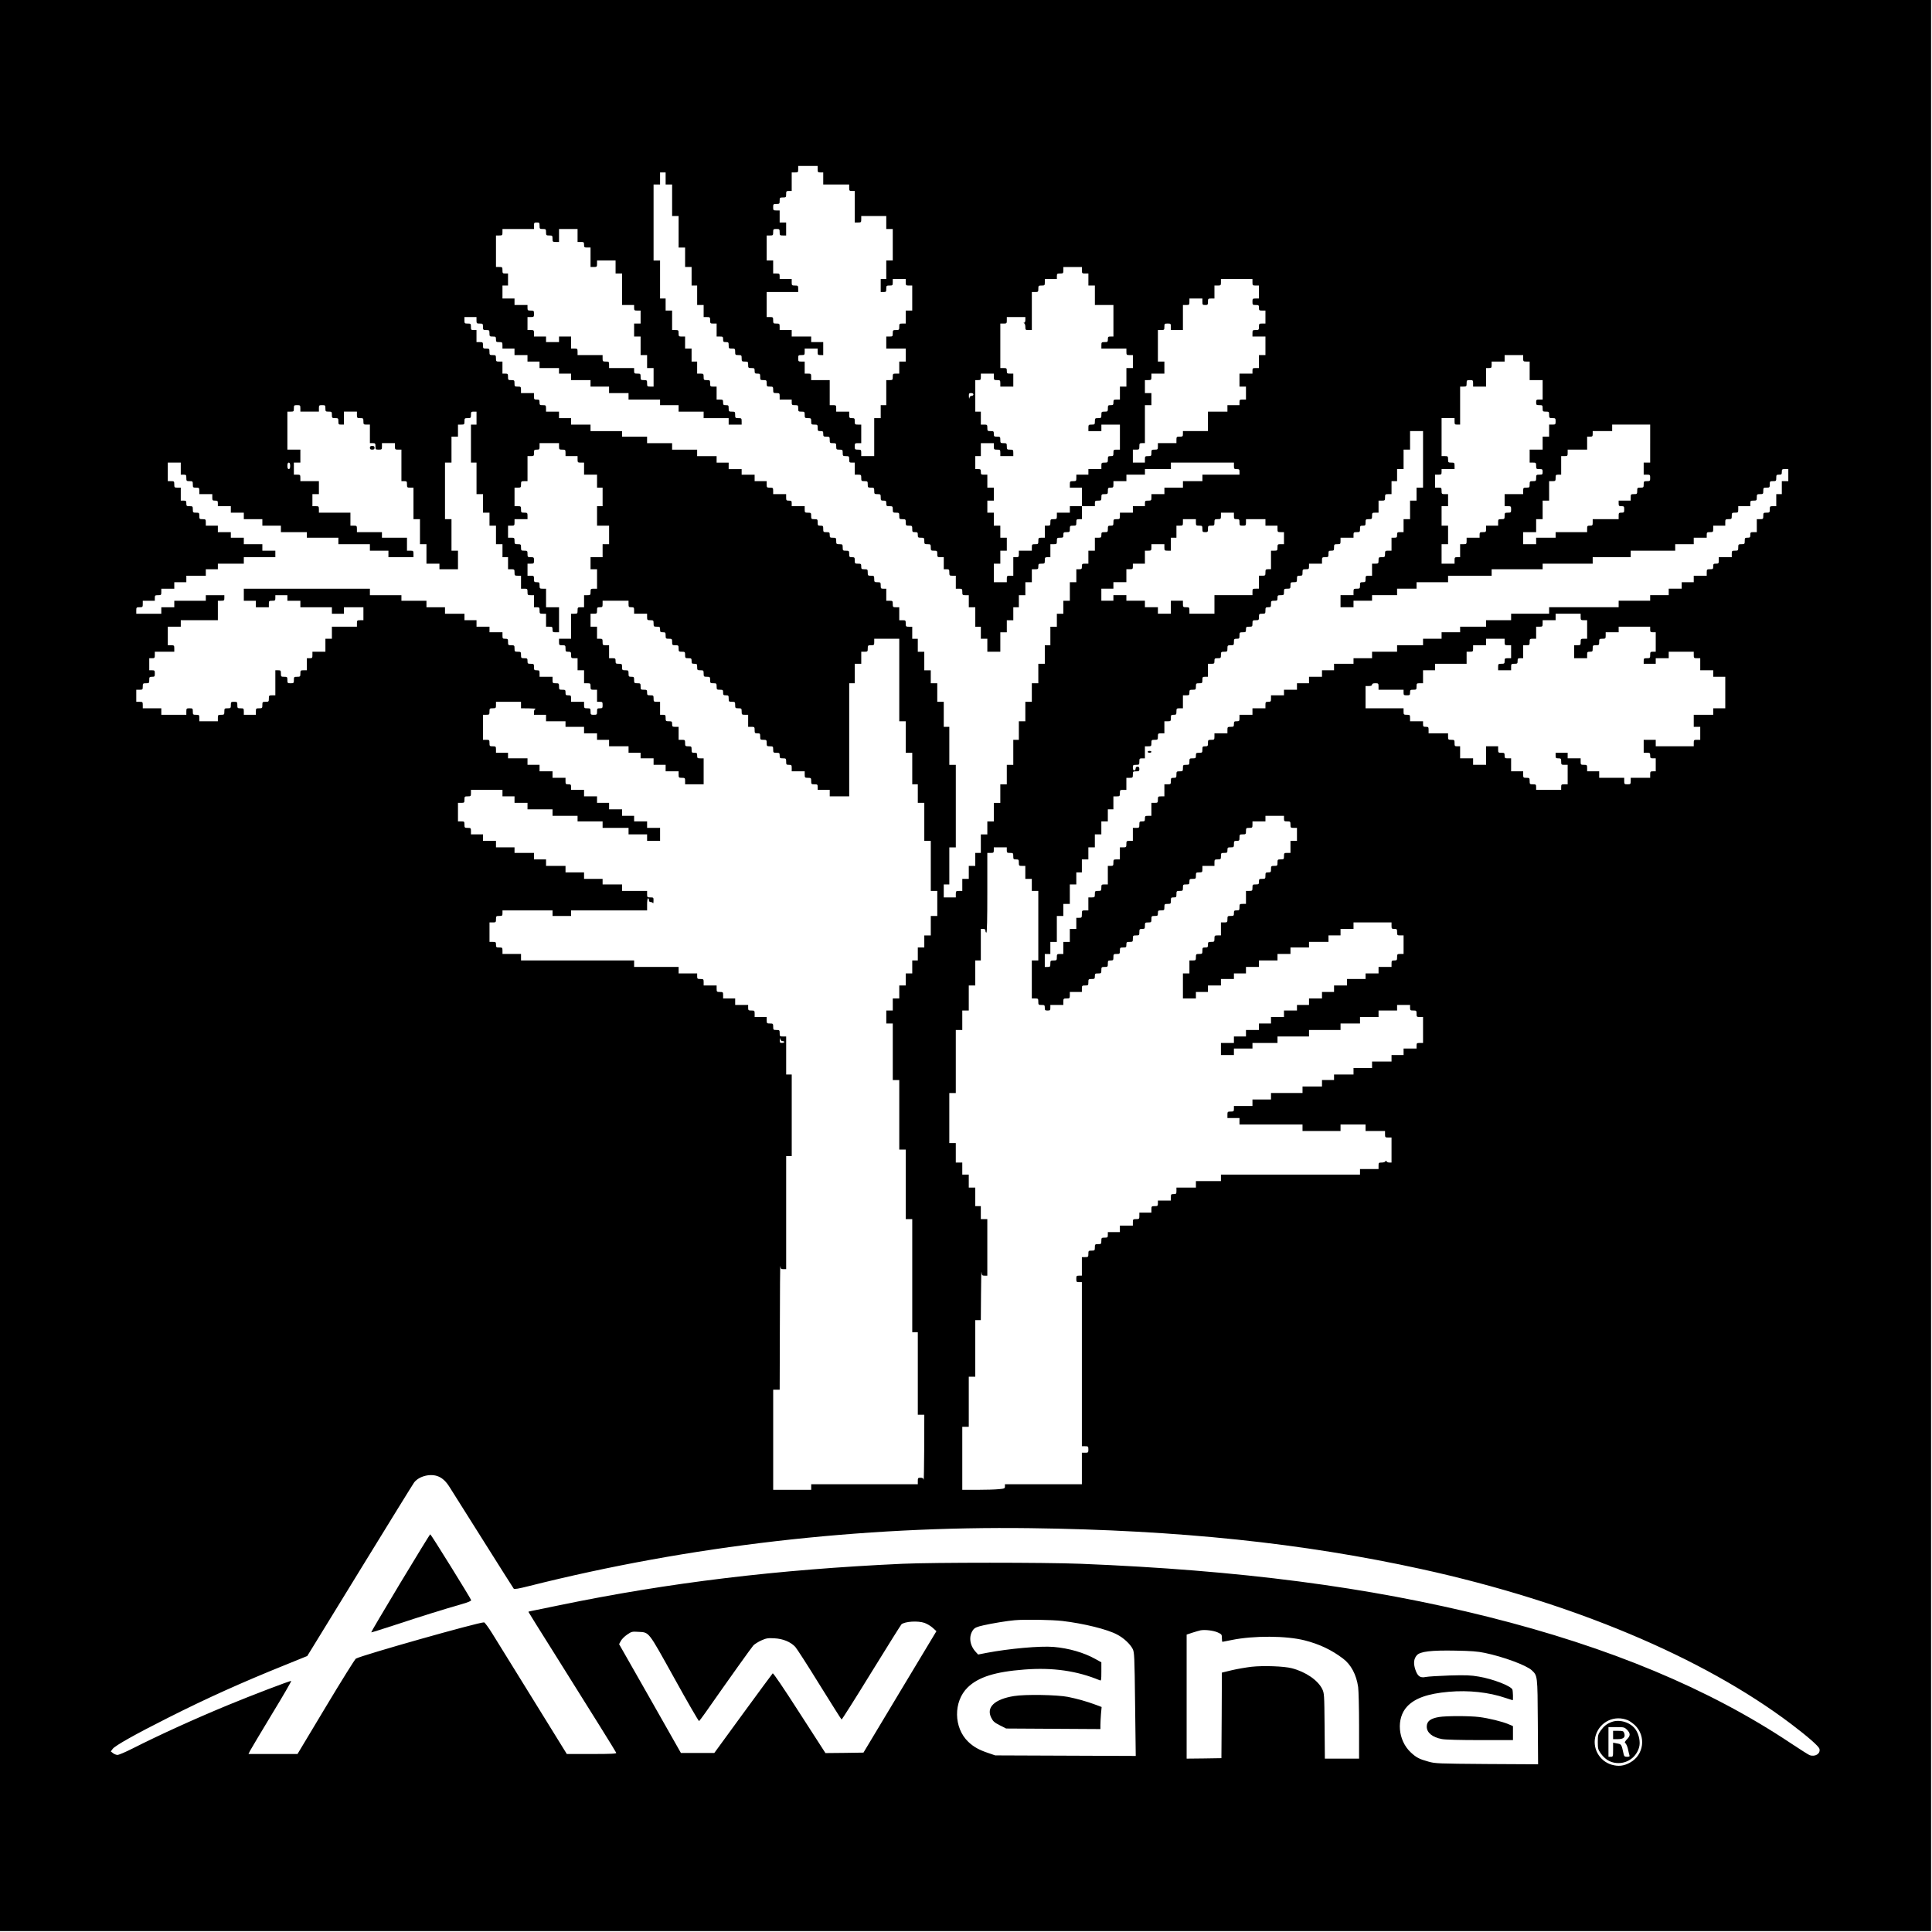 <?xml version="1.0" standalone="no"?>
<!DOCTYPE svg PUBLIC "-//W3C//DTD SVG 20010904//EN"
 "http://www.w3.org/TR/2001/REC-SVG-20010904/DTD/svg10.dtd">
<svg version="1.0" xmlns="http://www.w3.org/2000/svg"
 width="2084pt" height="2084pt" viewBox="0 0 2084 2084"
 preserveAspectRatio="xMidYMid meet">
<g transform="translate(0,2084) scale(0.1,-0.1)"
fill="#000000" stroke="none">
<path d="M0 10425 l0 -10415 10415 0 10415 0 0 10415 0 10415 -10415 0 -10415
0 0 -10415z m8820 8590 c0 -32 2 -35 30 -35 l30 0 0 -65 0 -65 140 0 140 0 0
-35 c0 -32 2 -35 30 -35 l30 0 0 -170 0 -170 35 0 c33 0 35 2 35 35 l0 35 135
0 135 0 0 -70 0 -70 35 0 35 0 0 -170 0 -170 -35 0 -35 0 0 -100 0 -100 -30 0
-30 0 0 -70 0 -70 30 0 c28 0 30 3 30 35 0 33 2 35 35 35 33 0 35 2 35 35 l0
35 70 0 70 0 0 -35 c0 -33 2 -35 35 -35 l35 0 0 -135 0 -135 -35 0 -35 0 0
-70 0 -70 -35 0 c-33 0 -35 -2 -35 -35 0 -33 -2 -35 -35 -35 -33 0 -35 -2 -35
-35 0 -33 -2 -35 -35 -35 l-35 0 0 -65 0 -65 105 0 105 0 0 -70 0 -70 -35 0
-35 0 0 -65 0 -65 -35 0 c-33 0 -35 -2 -35 -35 0 -33 -2 -35 -35 -35 l-35 0 0
-135 0 -135 -30 0 -30 0 0 -70 0 -70 -35 0 -35 0 0 -205 0 -205 -70 0 -70 0 0
35 c0 33 -2 35 -35 35 -33 0 -35 2 -35 35 0 33 2 35 35 35 l35 0 0 100 0 100
-35 0 c-33 0 -35 2 -35 35 0 32 -2 35 -30 35 -28 0 -30 3 -30 35 l0 35 -70 0
-70 0 0 35 c0 33 -2 35 -35 35 l-35 0 0 135 0 135 -100 0 -100 0 0 35 c0 33
-2 35 -35 35 l-35 0 0 65 0 65 -35 0 c-33 0 -35 2 -35 35 0 33 2 35 35 35 33
0 35 2 35 35 l0 35 70 0 70 0 0 -35 c0 -32 2 -35 30 -35 l30 0 0 70 0 70 -65
0 -65 0 0 30 0 30 -105 0 -105 0 0 35 0 35 -65 0 -65 0 0 35 c0 33 -2 35 -35
35 -33 0 -35 2 -35 35 0 33 -2 35 -35 35 l-35 0 0 135 0 135 170 0 170 0 0 35
c0 33 -2 35 -35 35 -33 0 -35 2 -35 35 l0 35 -65 0 -65 0 0 30 c0 28 -3 30
-35 30 l-35 0 0 70 0 70 -35 0 -35 0 0 135 0 135 35 0 c33 0 35 2 35 35 0 33
2 35 35 35 33 0 35 -2 35 -35 0 -33 2 -35 35 -35 l35 0 0 70 0 70 -35 0 -35 0
0 65 0 65 -35 0 c-33 0 -35 2 -35 35 0 33 2 35 35 35 33 0 35 2 35 35 0 33 2
35 35 35 33 0 35 2 35 35 0 32 2 35 30 35 l30 0 0 100 0 100 35 0 c33 0 35 2
35 35 l0 35 105 0 105 0 0 -35z m-1640 -100 l0 -65 35 0 35 0 0 -170 0 -170
35 0 35 0 0 -170 0 -170 35 0 35 0 0 -105 0 -105 35 0 35 0 0 -100 0 -100 30
0 30 0 0 -105 0 -105 35 0 35 0 0 -65 0 -65 35 0 c33 0 35 -2 35 -35 0 -33 2
-35 35 -35 l35 0 0 -70 0 -70 35 0 c32 0 35 -2 35 -30 0 -27 3 -30 30 -30 28
0 30 -3 30 -35 0 -33 2 -35 35 -35 33 0 35 -2 35 -35 0 -33 2 -35 35 -35 33 0
35 -2 35 -35 0 -33 2 -35 35 -35 33 0 35 -2 35 -35 0 -33 2 -35 35 -35 32 0
35 -2 35 -30 0 -27 3 -30 30 -30 28 0 30 -3 30 -35 0 -33 2 -35 35 -35 33 0
35 -2 35 -35 0 -33 2 -35 35 -35 33 0 35 -2 35 -35 0 -33 2 -35 35 -35 33 0
35 -2 35 -35 l0 -35 65 0 65 0 0 -30 c0 -28 3 -30 35 -30 33 0 35 -2 35 -35 0
-33 2 -35 35 -35 33 0 35 -2 35 -35 0 -33 2 -35 35 -35 33 0 35 -2 35 -35 0
-33 2 -35 35 -35 33 0 35 -2 35 -35 0 -32 2 -35 30 -35 27 0 30 -3 30 -30 0
-28 3 -30 35 -30 33 0 35 -2 35 -35 0 -33 2 -35 35 -35 33 0 35 -2 35 -35 0
-33 2 -35 35 -35 33 0 35 -2 35 -35 0 -33 2 -35 35 -35 33 0 35 -2 35 -35 0
-32 2 -35 30 -35 l30 0 0 -65 0 -65 35 0 c33 0 35 -2 35 -35 0 -33 2 -35 35
-35 33 0 35 -2 35 -35 0 -33 2 -35 35 -35 33 0 35 -2 35 -35 0 -33 2 -35 35
-35 33 0 35 -2 35 -35 0 -32 2 -35 30 -35 27 0 30 -3 30 -30 0 -28 3 -30 35
-30 33 0 35 -2 35 -35 0 -33 2 -35 35 -35 33 0 35 -2 35 -35 0 -33 2 -35 35
-35 33 0 35 -2 35 -35 0 -33 2 -35 35 -35 33 0 35 -2 35 -35 0 -32 2 -35 30
-35 27 0 30 -3 30 -30 0 -28 3 -30 35 -30 33 0 35 -2 35 -35 0 -33 2 -35 35
-35 33 0 35 -2 35 -35 0 -33 2 -35 35 -35 33 0 35 -2 35 -35 0 -33 2 -35 35
-35 l35 0 0 -65 0 -65 30 0 c28 0 30 -3 30 -35 0 -33 2 -35 35 -35 l35 0 0
-70 0 -70 35 0 c33 0 35 -2 35 -35 0 -33 2 -35 35 -35 l35 0 0 -65 0 -65 35 0
35 0 0 -105 0 -105 30 0 30 0 0 -65 0 -65 35 0 35 0 0 -70 0 -70 70 0 70 0 0
105 0 105 35 0 35 0 0 65 0 65 35 0 35 0 0 70 0 70 30 0 30 0 0 65 0 65 35 0
35 0 0 70 0 70 35 0 35 0 0 70 0 70 35 0 c32 0 35 2 35 30 0 28 3 30 35 30 33
0 35 2 35 35 0 32 2 35 30 35 l30 0 0 70 0 70 35 0 c33 0 35 2 35 35 0 33 2
35 35 35 32 0 35 2 35 30 0 28 3 30 35 30 33 0 35 2 35 35 0 33 2 35 35 35 33
0 35 2 35 35 0 32 2 35 30 35 l30 0 0 70 0 70 -65 0 -65 0 0 -35 0 -35 -70 0
-70 0 0 -35 c0 -33 -2 -35 -35 -35 -33 0 -35 -2 -35 -35 0 -32 -2 -35 -30 -35
l-30 0 0 -65 0 -65 -35 0 c-33 0 -35 -2 -35 -35 0 -33 -2 -35 -35 -35 -33 0
-35 -2 -35 -35 l0 -35 -70 0 -70 0 0 -35 c0 -32 -2 -35 -30 -35 l-30 0 0 -100
0 -100 -35 0 c-33 0 -35 -2 -35 -35 l0 -35 -70 0 -70 0 0 100 0 100 35 0 35 0
0 70 0 70 35 0 35 0 0 70 0 70 -35 0 -35 0 0 65 0 65 -35 0 -35 0 0 70 0 70
-35 0 -35 0 0 65 0 65 35 0 35 0 0 70 0 70 -35 0 -35 0 0 70 0 70 -35 0 c-32
0 -35 2 -35 30 0 27 -3 30 -30 30 l-30 0 0 70 0 70 30 0 30 0 0 70 0 70 70 0
70 0 0 -35 c0 -33 2 -35 35 -35 33 0 35 -2 35 -35 l0 -35 70 0 70 0 0 35 c0
33 -2 35 -35 35 -33 0 -35 2 -35 35 0 33 -2 35 -35 35 -33 0 -35 2 -35 35 0
33 -2 35 -35 35 -32 0 -35 2 -35 30 0 28 -3 30 -35 30 -33 0 -35 2 -35 35 0
33 -2 35 -35 35 l-35 0 0 70 0 70 -30 0 -30 0 0 170 0 170 30 0 c28 0 30 3 30
35 l0 35 70 0 70 0 0 -35 c0 -33 2 -35 35 -35 33 0 35 -2 35 -35 l0 -35 70 0
70 0 0 70 0 70 -35 0 c-32 0 -35 2 -35 30 0 28 -3 30 -35 30 l-35 0 0 240 0
240 35 0 c33 0 35 2 35 35 l0 35 100 0 100 0 0 -30 c0 -17 -5 -30 -12 -31 -10
0 -10 -2 0 -6 6 -2 12 -20 12 -39 0 -32 2 -34 35 -34 l35 0 0 205 0 205 35 0
c33 0 35 2 35 35 0 33 2 35 35 35 33 0 35 2 35 35 l0 35 65 0 65 0 0 30 c0 28
3 30 35 30 33 0 35 2 35 35 l0 35 100 0 100 0 0 -35 c0 -33 2 -35 35 -35 l35
0 0 -65 0 -65 35 0 35 0 0 -105 0 -105 100 0 100 0 0 -170 0 -170 -30 0 c-27
0 -30 -3 -30 -30 0 -28 -3 -30 -35 -30 -33 0 -35 -2 -35 -35 l0 -35 135 0 135
0 0 -35 c0 -33 2 -35 35 -35 l35 0 0 -70 0 -70 -35 0 -35 0 0 -100 0 -100 -35
0 -35 0 0 -70 0 -70 -35 0 c-32 0 -35 -2 -35 -30 0 -27 -3 -30 -30 -30 -28 0
-30 -3 -30 -35 0 -33 -2 -35 -35 -35 -33 0 -35 -2 -35 -35 0 -33 -2 -35 -35
-35 -33 0 -35 -2 -35 -35 0 -33 -2 -35 -35 -35 -33 0 -35 -2 -35 -35 l0 -35
70 0 70 0 0 35 0 35 100 0 100 0 0 -135 0 -135 -35 0 c-33 0 -35 -2 -35 -35 0
-32 -2 -35 -30 -35 -28 0 -30 -3 -30 -35 0 -33 -2 -35 -35 -35 -33 0 -35 -2
-35 -35 l0 -35 -70 0 -70 0 0 -30 0 -30 -65 0 -65 0 0 -35 c0 -33 -2 -35 -35
-35 -33 0 -35 -2 -35 -35 l0 -35 65 0 65 0 0 -100 0 -100 70 0 70 0 0 30 c0
28 3 30 35 30 33 0 35 2 35 35 0 33 2 35 35 35 33 0 35 2 35 35 0 32 2 35 30
35 28 0 30 3 30 35 l0 35 70 0 70 0 0 35 0 35 100 0 100 0 0 30 0 30 140 0
140 0 0 35 0 35 340 0 340 0 0 -35 c0 -32 2 -35 30 -35 27 0 30 -3 30 -30 l0
-30 -200 0 -200 0 0 -35 0 -35 -105 0 -105 0 0 -35 0 -35 -100 0 -100 0 0 -35
0 -35 -70 0 -70 0 0 -35 c0 -33 -2 -35 -35 -35 -32 0 -35 -2 -35 -30 l0 -30
-65 0 -65 0 0 -35 0 -35 -70 0 -70 0 0 -35 c0 -33 -2 -35 -35 -35 -33 0 -35
-2 -35 -35 0 -32 -2 -35 -30 -35 -28 0 -30 -3 -30 -35 0 -33 -2 -35 -35 -35
-32 0 -35 -2 -35 -30 0 -28 -3 -30 -35 -30 l-35 0 0 -70 0 -70 -35 0 -35 0 0
-70 0 -70 -35 0 c-32 0 -35 -2 -35 -30 0 -27 -3 -30 -30 -30 l-30 0 0 -70 0
-70 -35 0 -35 0 0 -100 0 -100 -35 0 -35 0 0 -70 0 -70 -35 0 -35 0 0 -70 0
-70 -35 0 -35 0 0 -100 0 -100 -30 0 -30 0 0 -100 0 -100 -35 0 -35 0 0 -105
0 -105 -35 0 -35 0 0 -100 0 -100 -35 0 -35 0 0 -105 0 -105 -35 0 -35 0 0
-100 0 -100 -30 0 -30 0 0 -135 0 -135 -35 0 -35 0 0 -105 0 -105 -35 0 -35 0
0 -100 0 -100 -35 0 -35 0 0 -100 0 -100 -35 0 -35 0 0 -70 0 -70 -35 0 -35 0
0 -100 0 -100 -30 0 -30 0 0 -70 0 -70 -35 0 -35 0 0 -70 0 -70 -35 0 -35 0 0
-65 0 -65 -35 0 c-33 0 -35 -2 -35 -35 l0 -35 -65 0 -65 0 0 70 0 70 30 0 30
0 0 200 0 200 35 0 35 0 0 445 0 445 -35 0 -35 0 0 205 0 205 -30 0 -30 0 0
135 0 135 -35 0 -35 0 0 100 0 100 -35 0 -35 0 0 70 0 70 -35 0 -35 0 0 100 0
100 -35 0 -35 0 0 70 0 70 -30 0 -30 0 0 65 0 65 -35 0 c-33 0 -35 2 -35 35 0
33 -2 35 -35 35 l-35 0 0 70 0 70 -35 0 c-33 0 -35 2 -35 35 0 33 -2 35 -35
35 l-35 0 0 65 0 65 -30 0 c-28 0 -30 3 -30 35 0 33 -2 35 -35 35 -33 0 -35 2
-35 35 0 33 -2 35 -35 35 -33 0 -35 2 -35 35 0 33 -2 35 -35 35 -32 0 -35 2
-35 30 0 28 -3 30 -35 30 -33 0 -35 2 -35 35 0 32 -2 35 -30 35 -28 0 -30 3
-30 35 0 33 -2 35 -35 35 -33 0 -35 2 -35 35 0 33 -2 35 -35 35 -33 0 -35 2
-35 35 0 33 -2 35 -35 35 -32 0 -35 2 -35 30 0 28 -3 30 -35 30 -33 0 -35 2
-35 35 0 32 -2 35 -30 35 -28 0 -30 3 -30 35 0 33 -2 35 -35 35 -33 0 -35 2
-35 35 0 33 -2 35 -35 35 -33 0 -35 2 -35 35 l0 35 -70 0 -70 0 0 30 c0 27 -3
30 -30 30 -28 0 -30 3 -30 35 l0 35 -70 0 -70 0 0 35 c0 33 -2 35 -35 35 -33
0 -35 2 -35 35 l0 35 -65 0 -65 0 0 35 0 35 -70 0 -70 0 0 30 0 30 -70 0 -70
0 0 35 0 35 -65 0 -65 0 0 35 0 35 -105 0 -105 0 0 35 0 35 -135 0 -135 0 0
35 0 35 -135 0 -135 0 0 35 0 35 -135 0 -135 0 0 30 0 30 -170 0 -170 0 0 35
0 35 -105 0 -105 0 0 35 0 35 -65 0 -65 0 0 35 0 35 -70 0 -70 0 0 35 c0 33
-2 35 -35 35 -32 0 -35 2 -35 30 0 27 -3 30 -30 30 -28 0 -30 3 -30 35 l0 35
-70 0 -70 0 0 35 c0 33 -2 35 -35 35 -33 0 -35 2 -35 35 0 33 -2 35 -35 35
-33 0 -35 2 -35 35 0 32 -2 35 -30 35 l-30 0 0 65 0 65 -35 0 c-33 0 -35 2
-35 35 0 33 -2 35 -35 35 -33 0 -35 2 -35 35 0 33 -2 35 -35 35 -33 0 -35 2
-35 35 0 33 -2 35 -35 35 l-35 0 0 65 0 65 -30 0 c-28 0 -30 3 -30 35 0 33 -2
35 -35 35 -33 0 -35 2 -35 35 l0 35 65 0 65 0 0 -35 c0 -33 2 -35 35 -35 33 0
35 -2 35 -35 0 -33 2 -35 35 -35 33 0 35 -2 35 -35 0 -33 2 -35 35 -35 32 0
35 -2 35 -30 0 -28 3 -30 35 -30 33 0 35 -2 35 -35 l0 -35 65 0 65 0 0 -35 0
-35 70 0 70 0 0 -35 0 -35 65 0 65 0 0 -35 0 -35 105 0 105 0 0 -30 0 -30 65
0 65 0 0 -35 0 -35 105 0 105 0 0 -35 0 -35 100 0 100 0 0 -35 0 -35 105 0
105 0 0 -35 0 -35 170 0 170 0 0 -30 0 -30 100 0 100 0 0 -35 0 -35 135 0 135
0 0 -35 0 -35 135 0 135 0 0 -35 0 -35 70 0 70 0 0 35 c0 33 -2 35 -35 35 -33
0 -35 2 -35 35 0 33 -2 35 -35 35 -33 0 -35 2 -35 35 0 32 -2 35 -30 35 -27 0
-30 3 -30 30 0 28 -3 30 -35 30 l-35 0 0 70 0 70 -35 0 c-33 0 -35 2 -35 35 0
33 -2 35 -35 35 -33 0 -35 2 -35 35 0 33 -2 35 -35 35 l-35 0 0 65 0 65 -30 0
-30 0 0 70 0 70 -35 0 -35 0 0 65 0 65 -35 0 c-33 0 -35 2 -35 35 0 33 -2 35
-35 35 l-35 0 0 105 0 105 -35 0 -35 0 0 65 0 65 -30 0 -30 0 0 205 0 205 -35
0 -35 0 0 410 0 410 35 0 35 0 0 65 0 65 30 0 30 0 0 -65z m-1360 -510 c0 -33
2 -35 35 -35 33 0 35 -2 35 -35 0 -33 2 -35 35 -35 33 0 35 -2 35 -35 0 -33 2
-35 35 -35 l35 0 0 70 0 70 100 0 100 0 0 -70 0 -70 35 0 c32 0 35 -2 35 -30
0 -28 3 -30 35 -30 l35 0 0 -105 0 -105 35 0 c33 0 35 2 35 35 l0 35 100 0
100 0 0 -70 0 -70 35 0 35 0 0 -170 0 -170 65 0 65 0 0 -30 c0 -28 3 -30 35
-30 l35 0 0 -70 0 -70 -35 0 -35 0 0 -70 0 -70 35 0 35 0 0 -100 0 -100 35 0
35 0 0 -70 0 -70 35 0 35 0 0 -100 0 -100 -35 0 c-33 0 -35 2 -35 35 0 33 -2
35 -35 35 -33 0 -35 2 -35 35 0 33 -2 35 -35 35 -32 0 -35 2 -35 30 l0 30
-135 0 -135 0 0 35 c0 33 -2 35 -35 35 -33 0 -35 2 -35 35 l0 35 -135 0 -135
0 0 35 c0 33 -2 35 -35 35 l-35 0 0 65 0 65 -65 0 -65 0 0 -30 0 -30 -70 0
-70 0 0 30 0 30 -65 0 -65 0 0 35 c0 33 -2 35 -35 35 l-35 0 0 70 0 70 35 0
c33 0 35 2 35 35 0 33 -2 35 -35 35 -32 0 -35 2 -35 30 l0 30 -70 0 -70 0 0
35 0 35 -65 0 -65 0 0 70 0 70 30 0 30 0 0 65 0 65 -30 0 c-28 0 -30 3 -30 35
0 33 -2 35 -35 35 l-35 0 0 170 0 170 35 0 c33 0 35 2 35 35 l0 35 170 0 170
0 0 35 c0 32 2 35 30 35 28 0 30 -3 30 -35z m7690 -610 c0 -33 2 -35 35 -35
l35 0 0 -70 0 -70 -35 0 c-33 0 -35 -2 -35 -35 0 -33 2 -35 35 -35 32 0 35 -2
35 -30 0 -28 3 -30 35 -30 l35 0 0 -70 0 -70 -35 0 c-33 0 -35 -2 -35 -35 0
-33 -2 -35 -35 -35 -33 0 -35 -2 -35 -35 l0 -35 70 0 70 0 0 -100 0 -100 -35
0 -35 0 0 -70 0 -70 -35 0 c-32 0 -35 -2 -35 -30 l0 -30 -70 0 -70 0 0 -70 0
-70 35 0 35 0 0 -70 0 -70 -35 0 c-32 0 -35 -2 -35 -30 l0 -30 -65 0 -65 0 0
-35 0 -35 -105 0 -105 0 0 -105 0 -105 -135 0 -135 0 0 -30 c0 -28 -3 -30 -35
-30 -33 0 -35 -2 -35 -35 l0 -35 -100 0 -100 0 0 -35 c0 -33 -2 -35 -35 -35
-33 0 -35 -2 -35 -35 0 -33 -2 -35 -35 -35 -33 0 -35 -2 -35 -35 l0 -35 -65 0
-65 0 0 70 0 70 35 0 c33 0 35 2 35 35 0 32 2 35 30 35 l30 0 0 205 0 205 35
0 35 0 0 65 0 65 -35 0 -35 0 0 70 0 70 35 0 c33 0 35 2 35 35 l0 35 70 0 70
0 0 65 0 65 -35 0 -35 0 0 170 0 170 35 0 c33 0 35 2 35 35 0 33 2 35 35 35
33 0 35 -2 35 -35 l0 -35 65 0 65 0 0 135 0 135 35 0 c33 0 35 2 35 35 l0 35
70 0 70 0 0 -35 c0 -32 2 -35 30 -35 28 0 30 3 30 35 0 33 2 35 35 35 l35 0 0
70 0 70 35 0 c33 0 35 2 35 35 l0 35 170 0 170 0 0 -35z m2920 -820 c0 -33 2
-35 35 -35 l35 0 0 -100 0 -100 70 0 70 0 0 -105 0 -105 -35 0 c-32 0 -35 -2
-35 -30 0 -28 3 -30 35 -30 33 0 35 -2 35 -35 0 -33 2 -35 35 -35 33 0 35 -2
35 -35 0 -33 2 -35 35 -35 33 0 35 -2 35 -35 0 -33 -2 -35 -35 -35 l-35 0 0
-65 0 -65 -35 0 -35 0 0 -70 0 -70 -70 0 -70 0 0 -70 0 -70 35 0 c33 0 35 -2
35 -35 0 -33 2 -35 35 -35 32 0 35 -2 35 -30 0 -28 -3 -30 -35 -30 -33 0 -35
-2 -35 -35 0 -33 -2 -35 -35 -35 -33 0 -35 -2 -35 -35 0 -33 -2 -35 -35 -35
-33 0 -35 -2 -35 -35 l0 -35 -100 0 -100 0 0 -65 0 -65 35 0 c33 0 35 -2 35
-35 0 -33 -2 -35 -35 -35 -33 0 -35 -2 -35 -35 0 -33 -2 -35 -35 -35 -33 0
-35 -2 -35 -35 l0 -35 -65 0 -65 0 0 -35 c0 -33 -2 -35 -35 -35 -32 0 -35 -2
-35 -30 l0 -30 -70 0 -70 0 0 -35 c0 -33 -2 -35 -35 -35 l-35 0 0 -70 0 -70
-30 0 c-28 0 -30 -3 -30 -35 l0 -35 -70 0 -70 0 0 105 0 105 35 0 35 0 0 100
0 100 -35 0 -35 0 0 105 0 105 35 0 35 0 0 65 0 65 -35 0 c-33 0 -35 2 -35 35
0 33 -2 35 -35 35 l-35 0 0 70 0 70 35 0 c32 0 35 2 35 30 l0 30 70 0 70 0 0
35 c0 33 -2 35 -35 35 -33 0 -35 2 -35 35 0 33 -2 35 -35 35 l-35 0 0 205 0
205 70 0 70 0 0 -35 c0 -32 2 -35 30 -35 l30 0 0 205 0 205 35 0 c33 0 35 2
35 35 0 33 2 35 35 35 33 0 35 -2 35 -35 l0 -35 70 0 70 0 0 100 0 100 30 0
c28 0 30 3 30 35 l0 35 70 0 70 0 0 35 0 35 100 0 100 0 0 -35z m-5930 -390
c0 -8 -9 -15 -19 -15 -12 0 -21 -8 -24 -22 -3 -14 -5 -9 -6 15 -1 33 2 37 24
37 16 0 25 -6 25 -15z m-7260 -150 l0 -35 100 0 100 0 0 35 c0 33 2 35 35 35
33 0 35 -2 35 -35 0 -33 2 -35 35 -35 33 0 35 -2 35 -35 0 -33 2 -35 35 -35
33 0 35 -2 35 -35 0 -32 2 -35 30 -35 l30 0 0 70 0 70 70 0 70 0 0 -35 c0 -33
2 -35 35 -35 33 0 35 -2 35 -35 0 -33 2 -35 35 -35 l35 0 0 -100 0 -100 30 0
c28 0 30 -3 30 -35 0 -33 2 -35 35 -35 33 0 35 2 35 35 l0 35 70 0 70 0 0 -35
c0 -33 2 -35 35 -35 l35 0 0 -170 0 -170 30 0 c28 0 30 -3 30 -35 0 -33 2 -35
35 -35 l35 0 0 -170 0 -170 35 0 35 0 0 -135 0 -135 35 0 35 0 0 -105 0 -105
70 0 70 0 0 -30 0 -30 100 0 100 0 0 100 0 100 -35 0 -35 0 0 170 0 170 -35 0
-35 0 0 305 0 305 35 0 35 0 0 140 0 140 35 0 35 0 0 65 0 65 35 0 c33 0 35 2
35 35 0 33 2 35 35 35 33 0 35 2 35 35 0 32 2 35 30 35 l30 0 0 -70 0 -70 -30
0 -30 0 0 -205 0 -205 30 0 30 0 0 -170 0 -170 35 0 35 0 0 -100 0 -100 35 0
35 0 0 -70 0 -70 35 0 35 0 0 -100 0 -100 35 0 35 0 0 -70 0 -70 30 0 30 0 0
-65 0 -65 35 0 c33 0 35 -2 35 -35 0 -33 2 -35 35 -35 l35 0 0 -70 0 -70 35 0
c33 0 35 -2 35 -35 0 -33 2 -35 35 -35 l35 0 0 -65 0 -65 30 0 c28 0 30 -3 30
-35 0 -33 2 -35 35 -35 l35 0 0 -70 0 -70 35 0 c32 0 35 -2 35 -30 0 -28 3
-30 35 -30 l35 0 0 135 0 135 -70 0 -70 0 0 100 0 100 -35 0 c-33 0 -35 2 -35
35 0 32 -2 35 -30 35 -28 0 -30 3 -30 35 0 33 -2 35 -35 35 l-35 0 0 65 0 65
35 0 c33 0 35 2 35 35 0 33 -2 35 -35 35 -33 0 -35 2 -35 35 0 33 -2 35 -35
35 -33 0 -35 2 -35 35 0 33 -2 35 -35 35 -33 0 -35 2 -35 35 0 33 -2 35 -35
35 l-35 0 0 65 0 65 35 0 c33 0 35 2 35 35 l0 35 70 0 70 0 0 35 c0 33 -2 35
-35 35 -33 0 -35 2 -35 35 0 33 -2 35 -35 35 l-35 0 0 100 0 100 35 0 c33 0
35 2 35 35 0 33 2 35 35 35 l35 0 0 135 0 135 35 0 c33 0 35 2 35 35 0 32 2
35 30 35 28 0 30 3 30 35 l0 35 105 0 105 0 0 -35 c0 -33 2 -35 35 -35 33 0
35 -2 35 -35 l0 -35 65 0 65 0 0 -35 c0 -33 2 -35 35 -35 l35 0 0 -65 0 -65
70 0 70 0 0 -70 0 -70 30 0 30 0 0 -100 0 -100 -30 0 -30 0 0 -105 0 -105 65
0 65 0 0 -100 0 -100 -35 0 -35 0 0 -70 0 -70 -65 0 -65 0 0 -65 0 -65 35 0
35 0 0 -105 0 -105 -35 0 c-33 0 -35 -2 -35 -35 0 -33 -2 -35 -35 -35 l-35 0
0 -65 0 -65 -35 0 c-33 0 -35 -2 -35 -35 0 -33 -2 -35 -35 -35 l-35 0 0 -135
0 -135 -65 0 -65 0 0 -35 c0 -33 2 -35 35 -35 33 0 35 -2 35 -35 0 -32 2 -35
30 -35 28 0 30 -3 30 -35 0 -33 2 -35 35 -35 l35 0 0 -65 0 -65 35 0 35 0 0
-70 0 -70 35 0 c33 0 35 -2 35 -35 0 -33 2 -35 35 -35 l35 0 0 -65 0 -65 30 0
c28 0 30 -3 30 -35 0 -32 -2 -35 -30 -35 -28 0 -30 -3 -30 -35 0 -33 -2 -35
-35 -35 -33 0 -35 2 -35 35 0 33 -2 35 -35 35 -33 0 -35 2 -35 35 l0 35 -70 0
-70 0 0 35 c0 32 -2 35 -30 35 -27 0 -30 3 -30 30 0 28 -3 30 -35 30 -33 0
-35 2 -35 35 0 33 -2 35 -35 35 -33 0 -35 2 -35 35 l0 35 -70 0 -70 0 0 35 c0
32 -2 35 -30 35 -28 0 -30 3 -30 35 0 33 -2 35 -35 35 -32 0 -35 2 -35 30 0
28 -3 30 -35 30 -33 0 -35 2 -35 35 0 33 -2 35 -35 35 -33 0 -35 2 -35 35 0
33 -2 35 -35 35 -33 0 -35 2 -35 35 0 32 -2 35 -30 35 -28 0 -30 3 -30 35 l0
35 -70 0 -70 0 0 30 0 30 -70 0 -70 0 0 35 0 35 -65 0 -65 0 0 35 0 35 -105 0
-105 0 0 35 0 35 -100 0 -100 0 0 35 0 35 -135 0 -135 0 0 30 0 30 -170 0
-170 0 0 35 0 35 -680 0 -680 0 0 -65 0 -65 65 0 65 0 0 -35 0 -35 70 0 70 0
0 35 c0 33 2 35 35 35 32 0 35 2 35 30 l0 30 65 0 65 0 0 -30 0 -30 70 0 70 0
0 -35 0 -35 170 0 170 0 0 -35 0 -35 65 0 65 0 0 35 0 35 105 0 105 0 0 -70 0
-70 -35 0 c-33 0 -35 -2 -35 -35 l0 -35 -135 0 -135 0 0 -65 0 -65 -35 0 -35
0 0 -70 0 -70 -70 0 -70 0 0 -35 c0 -32 -2 -35 -30 -35 l-30 0 0 -65 0 -65
-35 0 c-33 0 -35 -2 -35 -35 0 -33 -2 -35 -35 -35 -33 0 -35 -2 -35 -35 0 -33
-2 -35 -35 -35 -33 0 -35 2 -35 35 0 33 -2 35 -35 35 -33 0 -35 2 -35 35 0 32
-2 35 -30 35 l-30 0 0 -135 0 -135 -35 0 c-33 0 -35 -2 -35 -35 0 -33 -2 -35
-35 -35 -33 0 -35 -2 -35 -35 0 -33 -2 -35 -35 -35 -33 0 -35 -2 -35 -35 l0
-35 -65 0 -65 0 0 35 c0 33 -2 35 -35 35 -33 0 -35 2 -35 35 0 33 -2 35 -35
35 -33 0 -35 -2 -35 -35 0 -33 -2 -35 -35 -35 -33 0 -35 -2 -35 -35 0 -33 -2
-35 -35 -35 -33 0 -35 -2 -35 -35 l0 -35 -100 0 -100 0 0 35 c0 33 -2 35 -35
35 -33 0 -35 2 -35 35 0 33 -2 35 -35 35 -33 0 -35 -2 -35 -35 l0 -35 -135 0
-135 0 0 35 0 35 -100 0 -100 0 0 35 c0 33 -2 35 -35 35 l-35 0 0 65 0 65 35
0 c33 0 35 2 35 35 0 33 2 35 35 35 33 0 35 2 35 35 0 32 2 35 30 35 28 0 30
3 30 35 0 32 -2 35 -30 35 l-30 0 0 65 0 65 30 0 c28 0 30 3 30 35 l0 35 105
0 105 0 0 35 c0 33 -2 35 -35 35 l-35 0 0 100 0 100 70 0 70 0 0 35 0 35 200
0 200 0 0 105 0 105 35 0 c32 0 35 2 35 30 l0 30 -100 0 -100 0 0 -30 0 -30
-170 0 -170 0 0 -35 0 -35 -70 0 -70 0 0 -35 0 -35 -135 0 -135 0 0 35 c0 33
2 35 35 35 33 0 35 2 35 35 l0 35 65 0 65 0 0 30 c0 28 3 30 35 30 33 0 35 2
35 35 l0 35 70 0 70 0 0 35 0 35 65 0 65 0 0 35 0 35 105 0 105 0 0 35 0 35
65 0 65 0 0 30 0 30 140 0 140 0 0 35 0 35 170 0 170 0 0 35 0 35 -70 0 -70 0
0 35 0 35 -100 0 -100 0 0 35 0 35 -70 0 -70 0 0 30 0 30 -70 0 -70 0 0 35 0
35 -65 0 -65 0 0 35 c0 33 -2 35 -35 35 -33 0 -35 2 -35 35 0 33 -2 35 -35 35
-33 0 -35 2 -35 35 0 33 -2 35 -35 35 -32 0 -35 2 -35 30 0 27 -3 30 -30 30
l-30 0 0 70 0 70 -35 0 c-33 0 -35 2 -35 35 0 33 -2 35 -35 35 l-35 0 0 100 0
100 70 0 70 0 0 -65 0 -65 30 0 c28 0 30 -3 30 -35 0 -33 2 -35 35 -35 33 0
35 -2 35 -35 0 -33 2 -35 35 -35 33 0 35 -2 35 -35 l0 -35 70 0 70 0 0 -35 c0
-32 2 -35 30 -35 27 0 30 -3 30 -30 l0 -30 70 0 70 0 0 -35 0 -35 70 0 70 0 0
-35 0 -35 100 0 100 0 0 -35 0 -35 100 0 100 0 0 -35 0 -35 140 0 140 0 0 -30
0 -30 170 0 170 0 0 -35 0 -35 170 0 170 0 0 -35 0 -35 100 0 100 0 0 -35 0
-35 135 0 135 0 0 35 c0 33 -2 35 -35 35 l-35 0 0 70 0 70 -135 0 -135 0 0 30
0 30 -135 0 -135 0 0 35 c0 33 -2 35 -35 35 l-35 0 0 70 0 70 -170 0 -170 0 0
35 c0 33 -2 35 -35 35 l-35 0 0 65 0 65 35 0 35 0 0 70 0 70 -100 0 -100 0 0
35 c0 33 -2 35 -35 35 l-35 0 0 65 0 65 35 0 35 0 0 70 0 70 -70 0 -70 0 0
205 0 205 35 0 c33 0 35 2 35 35 0 33 2 35 35 35 33 0 35 -2 35 -35z m14560
-380 l0 -205 -35 0 -35 0 0 -65 0 -65 35 0 c33 0 35 -2 35 -35 0 -33 -2 -35
-35 -35 -33 0 -35 -2 -35 -35 0 -33 -2 -35 -35 -35 -33 0 -35 -2 -35 -35 0
-33 -2 -35 -35 -35 -33 0 -35 -2 -35 -35 l0 -35 -65 0 -65 0 0 -30 c0 -27 3
-30 30 -30 28 0 30 -3 30 -35 0 -32 -2 -35 -30 -35 -28 0 -30 -3 -30 -35 l0
-35 -140 0 -140 0 0 -35 c0 -32 -2 -35 -30 -35 -28 0 -30 -3 -30 -35 l0 -35
-170 0 -170 0 0 -30 0 -30 -105 0 -105 0 0 -35 0 -35 -70 0 -70 0 0 65 0 65
70 0 70 0 0 70 0 70 35 0 35 0 0 100 0 100 35 0 35 0 0 105 0 105 35 0 c33 0
35 2 35 35 0 32 2 35 30 35 l30 0 0 100 0 100 35 0 c33 0 35 2 35 35 l0 35
105 0 105 0 0 70 0 70 30 0 c27 0 30 3 30 30 l0 30 105 0 105 0 0 35 0 35 205
0 205 0 0 -205z m-2450 -170 l0 -305 -35 0 -35 0 0 -70 0 -70 -35 0 -35 0 0
-100 0 -100 -35 0 -35 0 0 -70 0 -70 -35 0 c-32 0 -35 -2 -35 -30 0 -27 -3
-30 -30 -30 l-30 0 0 -70 0 -70 -35 0 c-33 0 -35 -2 -35 -35 0 -33 -2 -35 -35
-35 -33 0 -35 -2 -35 -35 0 -33 -2 -35 -35 -35 l-35 0 0 -65 0 -65 -35 0 c-33
0 -35 -2 -35 -35 0 -32 -2 -35 -30 -35 -28 0 -30 -3 -30 -35 0 -33 -2 -35 -35
-35 -33 0 -35 -2 -35 -35 l0 -35 -70 0 -70 0 0 -65 0 -65 70 0 70 0 0 35 0 35
100 0 100 0 0 30 0 30 135 0 135 0 0 35 0 35 105 0 105 0 0 35 0 35 170 0 170
0 0 35 0 35 235 0 235 0 0 35 0 35 275 0 275 0 0 30 0 30 270 0 270 0 0 35 0
35 205 0 205 0 0 35 0 35 240 0 240 0 0 35 0 35 100 0 100 0 0 35 0 35 70 0
70 0 0 30 c0 28 3 30 35 30 33 0 35 2 35 35 l0 35 65 0 65 0 0 35 c0 33 2 35
35 35 33 0 35 2 35 35 0 33 2 35 35 35 33 0 35 2 35 35 l0 35 65 0 65 0 0 30
c0 28 3 30 35 30 33 0 35 2 35 35 0 33 2 35 35 35 33 0 35 2 35 35 0 33 2 35
35 35 33 0 35 2 35 35 0 33 2 35 35 35 33 0 35 2 35 35 0 32 2 35 30 35 27 0
30 3 30 30 0 28 3 30 35 30 l35 0 0 -65 0 -65 -35 0 -35 0 0 -70 0 -70 -30 0
-30 0 0 -65 0 -65 -35 0 c-33 0 -35 -2 -35 -35 0 -33 -2 -35 -35 -35 -33 0
-35 -2 -35 -35 0 -33 -2 -35 -35 -35 l-35 0 0 -70 0 -70 -35 0 c-32 0 -35 -2
-35 -30 0 -27 -3 -30 -30 -30 -28 0 -30 -3 -30 -35 0 -33 -2 -35 -35 -35 -33
0 -35 -2 -35 -35 0 -33 -2 -35 -35 -35 -33 0 -35 -2 -35 -35 l0 -35 -70 0 -70
0 0 -35 c0 -32 -2 -35 -30 -35 -27 0 -30 -3 -30 -30 0 -28 -3 -30 -35 -30 -33
0 -35 -2 -35 -35 l0 -35 -70 0 -70 0 0 -35 0 -35 -65 0 -65 0 0 -35 0 -35 -70
0 -70 0 0 -35 0 -35 -100 0 -100 0 0 -30 0 -30 -170 0 -170 0 0 -35 0 -35
-375 0 -375 0 0 -35 0 -35 -205 0 -205 0 0 -35 0 -35 -135 0 -135 0 0 -35 0
-35 -140 0 -140 0 0 -30 0 -30 -100 0 -100 0 0 -35 0 -35 -100 0 -100 0 0 -35
0 -35 -140 0 -140 0 0 -35 0 -35 -135 0 -135 0 0 -35 0 -35 -100 0 -100 0 0
-30 0 -30 -105 0 -105 0 0 -35 0 -35 -65 0 -65 0 0 -35 0 -35 -70 0 -70 0 0
-35 0 -35 -65 0 -65 0 0 -35 0 -35 -70 0 -70 0 0 -30 0 -30 -70 0 -70 0 0 -35
c0 -32 -2 -35 -30 -35 -28 0 -30 -3 -30 -35 l0 -35 -70 0 -70 0 0 -35 0 -35
-70 0 -70 0 0 -35 c0 -32 -2 -35 -30 -35 -27 0 -30 -3 -30 -30 0 -28 -3 -30
-35 -30 -33 0 -35 -2 -35 -35 l0 -35 -70 0 -70 0 0 -35 c0 -33 -2 -35 -35 -35
-33 0 -35 -2 -35 -35 0 -32 -2 -35 -30 -35 -28 0 -30 -3 -30 -35 0 -33 -2 -35
-35 -35 -32 0 -35 -2 -35 -30 0 -28 -3 -30 -35 -30 -33 0 -35 -2 -35 -35 0
-33 -2 -35 -35 -35 -33 0 -35 -2 -35 -35 0 -33 -2 -35 -35 -35 -33 0 -35 -2
-35 -35 0 -32 -2 -35 -30 -35 -28 0 -30 -3 -30 -35 0 -33 -2 -35 -35 -35 l-35
0 0 -65 0 -65 -35 0 c-33 0 -35 -2 -35 -35 0 -33 -2 -35 -35 -35 l-35 0 0 -70
0 -70 -35 0 c-32 0 -35 -2 -35 -30 0 -27 -3 -30 -30 -30 -28 0 -30 -3 -30 -35
0 -33 -2 -35 -35 -35 l-35 0 0 -70 0 -70 -35 0 c-33 0 -35 -2 -35 -35 0 -33
-2 -35 -35 -35 l-35 0 0 -65 0 -65 -35 0 c-33 0 -35 -2 -35 -35 0 -32 -2 -35
-30 -35 l-30 0 0 -100 0 -100 -35 0 c-33 0 -35 -2 -35 -35 0 -33 -2 -35 -35
-35 -33 0 -35 -2 -35 -35 0 -33 -2 -35 -35 -35 l-35 0 0 -70 0 -70 -35 0 c-34
0 -35 -1 -35 -40 0 -38 -2 -40 -30 -40 l-30 0 0 -60 0 -60 -35 0 -35 0 0 -70
0 -70 -35 0 -35 0 0 -65 0 -65 -35 0 c-33 0 -35 -2 -35 -35 0 -33 -2 -35 -35
-35 -33 0 -35 -2 -35 -35 0 -32 -2 -35 -30 -35 l-30 0 0 70 0 70 30 0 30 0 0
65 0 65 35 0 35 0 0 140 0 140 35 0 35 0 0 65 0 65 35 0 35 0 0 105 0 105 35
0 35 0 0 65 0 65 30 0 30 0 0 70 0 70 35 0 35 0 0 65 0 65 35 0 35 0 0 70 0
70 35 0 35 0 0 70 0 70 35 0 35 0 0 65 0 65 30 0 30 0 0 70 0 70 35 0 c33 0
35 2 35 35 0 33 2 35 35 35 l35 0 0 65 0 65 35 0 c33 0 35 2 35 35 0 33 2 35
35 35 31 0 35 3 35 25 0 18 -5 25 -20 25 -13 0 -20 -7 -20 -20 0 -11 -7 -20
-15 -20 -10 0 -15 10 -15 30 0 28 3 30 35 30 33 0 35 2 35 35 0 32 2 35 30 35
l30 0 0 65 0 65 35 0 c33 0 35 2 35 35 0 33 2 35 35 35 33 0 35 2 35 35 0 33
2 35 35 35 l35 0 0 65 0 65 35 0 c33 0 35 2 35 35 0 32 2 35 30 35 28 0 30 3
30 35 0 33 2 35 35 35 l35 0 0 70 0 70 35 0 c32 0 35 2 35 30 0 28 3 30 35 30
33 0 35 2 35 35 0 33 2 35 35 35 33 0 35 2 35 35 0 32 2 35 30 35 l30 0 0 70
0 70 35 0 c32 0 35 2 35 30 0 28 3 30 35 30 33 0 35 2 35 35 0 33 2 35 35 35
33 0 35 2 35 35 0 33 2 35 35 35 33 0 35 2 35 35 0 32 2 35 30 35 28 0 30 3
30 35 0 33 2 35 35 35 32 0 35 2 35 30 0 28 3 30 35 30 33 0 35 2 35 35 0 33
2 35 35 35 33 0 35 2 35 35 0 33 2 35 35 35 33 0 35 2 35 35 0 32 2 35 30 35
28 0 30 3 30 35 0 33 2 35 35 35 32 0 35 2 35 30 0 28 3 30 35 30 33 0 35 2
35 35 0 33 2 35 35 35 33 0 35 2 35 35 0 33 2 35 35 35 33 0 35 2 35 35 0 32
2 35 30 35 28 0 30 3 30 35 0 33 2 35 35 35 32 0 35 2 35 30 l0 30 70 0 70 0
0 35 c0 33 2 35 35 35 33 0 35 2 35 35 0 32 2 35 30 35 28 0 30 3 30 35 0 33
2 35 35 35 33 0 35 2 35 35 l0 35 70 0 70 0 0 30 c0 28 3 30 35 30 33 0 35 2
35 35 0 32 2 35 30 35 28 0 30 3 30 35 0 33 2 35 35 35 33 0 35 2 35 35 0 33
2 35 35 35 l35 0 0 65 0 65 35 0 c33 0 35 2 35 35 0 33 2 35 35 35 l35 0 0 70
0 70 30 0 30 0 0 65 0 65 35 0 35 0 0 105 0 105 35 0 35 0 0 100 0 100 70 0
70 0 0 -305z m-12220 -70 c0 -24 -5 -35 -15 -35 -10 0 -15 11 -15 35 0 24 5
35 15 35 10 0 15 -11 15 -35z m10180 -540 c0 -32 2 -35 30 -35 28 0 30 -3 30
-35 0 -33 2 -35 35 -35 33 0 35 2 35 35 l0 35 105 0 105 0 0 -35 0 -35 65 0
65 0 0 -35 c0 -33 2 -35 35 -35 l35 0 0 -65 0 -65 -35 0 c-33 0 -35 -2 -35
-35 0 -33 -2 -35 -35 -35 l-35 0 0 -100 0 -100 -30 0 c-28 0 -30 -3 -30 -35 0
-33 -2 -35 -35 -35 l-35 0 0 -70 0 -70 -35 0 c-33 0 -35 -2 -35 -35 l0 -35
-205 0 -205 0 0 -100 0 -100 -135 0 -135 0 0 35 c0 33 -2 35 -35 35 -33 0 -35
2 -35 35 l0 35 -65 0 -65 0 0 -70 0 -70 -70 0 -70 0 0 35 0 35 -70 0 -70 0 0
35 0 35 -100 0 -100 0 0 30 0 30 -70 0 -70 0 0 -30 0 -30 -65 0 -65 0 0 65 0
65 65 0 65 0 0 35 0 35 70 0 70 0 0 70 0 70 35 0 c32 0 35 2 35 30 l0 30 65 0
65 0 0 70 0 70 35 0 c33 0 35 2 35 35 l0 35 70 0 70 0 0 -35 c0 -33 2 -35 35
-35 l35 0 0 70 0 70 30 0 30 0 0 65 0 65 35 0 c33 0 35 2 35 35 l0 35 70 0 70
0 0 -35 c0 -33 2 -35 35 -35 33 0 35 -2 35 -35 0 -32 2 -35 30 -35 28 0 30 3
30 35 0 33 2 35 35 35 33 0 35 2 35 35 0 33 2 35 35 35 33 0 35 2 35 35 l0 35
70 0 70 0 0 -35z m-6530 -950 c0 -32 2 -35 30 -35 28 0 30 -3 30 -35 l0 -35
70 0 70 0 0 -35 c0 -33 2 -35 35 -35 33 0 35 -2 35 -35 0 -33 2 -35 35 -35 32
0 35 -2 35 -30 0 -27 3 -30 30 -30 28 0 30 -3 30 -35 0 -33 2 -35 35 -35 33 0
35 -2 35 -35 0 -33 2 -35 35 -35 33 0 35 -2 35 -35 0 -33 2 -35 35 -35 33 0
35 -2 35 -35 0 -33 2 -35 35 -35 32 0 35 -2 35 -30 0 -27 3 -30 30 -30 28 0
30 -3 30 -35 0 -33 2 -35 35 -35 33 0 35 -2 35 -35 0 -33 2 -35 35 -35 33 0
35 -2 35 -35 0 -33 2 -35 35 -35 33 0 35 -2 35 -35 0 -33 2 -35 35 -35 32 0
35 -2 35 -30 0 -27 3 -30 30 -30 28 0 30 -3 30 -35 0 -33 2 -35 35 -35 33 0
35 -2 35 -35 0 -33 2 -35 35 -35 33 0 35 -2 35 -35 0 -33 2 -35 35 -35 l35 0
0 -65 0 -65 35 0 c33 0 35 -2 35 -35 0 -32 2 -35 30 -35 28 0 30 -3 30 -35 0
-33 2 -35 35 -35 33 0 35 -2 35 -35 0 -33 2 -35 35 -35 33 0 35 -2 35 -35 0
-33 2 -35 35 -35 32 0 35 -2 35 -30 0 -28 3 -30 35 -30 33 0 35 -2 35 -35 0
-32 2 -35 30 -35 28 0 30 -3 30 -35 l0 -35 70 0 70 0 0 -35 c0 -33 2 -35 35
-35 33 0 35 -2 35 -35 0 -33 2 -35 35 -35 32 0 35 -2 35 -30 l0 -30 65 0 65 0
0 -35 0 -35 105 0 105 0 0 610 0 610 30 0 30 0 0 105 0 105 35 0 35 0 0 65 0
65 35 0 c33 0 35 2 35 35 0 33 2 35 35 35 33 0 35 2 35 35 l0 35 135 0 135 0
0 -445 0 -445 35 0 35 0 0 -170 0 -170 35 0 35 0 0 -170 0 -170 30 0 30 0 0
-100 0 -100 35 0 35 0 0 -205 0 -205 35 0 35 0 0 -270 0 -270 35 0 35 0 0
-135 0 -135 -35 0 -35 0 0 -105 0 -105 -35 0 -35 0 0 -65 0 -65 -35 0 -35 0 0
-70 0 -70 -30 0 -30 0 0 -70 0 -70 -35 0 -35 0 0 -65 0 -65 -35 0 -35 0 0 -70
0 -70 -35 0 -35 0 0 -65 0 -65 -35 0 -35 0 0 -70 0 -70 35 0 35 0 0 -305 0
-305 35 0 35 0 0 -375 0 -375 35 0 35 0 0 -375 0 -375 35 0 35 0 0 -610 0
-610 30 0 30 0 0 -445 0 -445 35 0 35 0 -1 -362 c-1 -200 -4 -353 -6 -340 -3
17 -11 22 -34 22 -27 0 -29 -3 -29 -35 l0 -35 -575 0 -575 0 0 -30 0 -30 -205
0 -205 0 0 540 0 540 35 0 35 0 2 683 c0 375 3 667 5 650 4 -29 8 -33 34 -33
l29 0 0 610 0 610 30 0 30 0 0 440 0 440 -30 0 -30 0 0 205 0 205 -35 0 c-33
0 -35 2 -35 35 0 33 -2 35 -35 35 -33 0 -35 2 -35 35 0 33 -2 35 -35 35 -33 0
-35 2 -35 35 l0 35 -65 0 -65 0 0 35 c0 33 -2 35 -35 35 -32 0 -35 2 -35 30
l0 30 -70 0 -70 0 0 35 0 35 -65 0 -65 0 0 35 c0 33 -2 35 -35 35 -33 0 -35 2
-35 35 l0 35 -70 0 -70 0 0 35 c0 33 -2 35 -35 35 -32 0 -35 2 -35 30 l0 30
-100 0 -100 0 0 35 0 35 -240 0 -240 0 0 35 0 35 -610 0 -610 0 0 35 0 35
-100 0 -100 0 0 35 c0 33 -2 35 -35 35 -32 0 -35 2 -35 30 0 28 -3 30 -35 30
l-35 0 0 105 0 105 35 0 c33 0 35 2 35 35 0 33 2 35 35 35 32 0 35 2 35 30 l0
30 270 0 270 0 0 -30 0 -30 100 0 100 0 0 30 0 30 410 0 410 0 0 65 c0 37 4
65 10 65 6 0 10 -9 10 -20 0 -13 7 -20 19 -20 11 0 22 -6 24 -12 3 -7 6 4 6
25 1 36 0 37 -34 37 -33 0 -35 2 -35 35 l0 35 -135 0 -135 0 0 35 0 35 -105 0
-105 0 0 30 0 30 -100 0 -100 0 0 35 0 35 -100 0 -100 0 0 35 0 35 -105 0
-105 0 0 35 0 35 -65 0 -65 0 0 35 0 35 -105 0 -105 0 0 30 0 30 -100 0 -100
0 0 35 0 35 -70 0 -70 0 0 35 0 35 -65 0 -65 0 0 35 c0 33 -2 35 -35 35 -33 0
-35 2 -35 35 0 33 -2 35 -35 35 l-35 0 0 100 0 100 35 0 c33 0 35 2 35 35 0
33 2 35 35 35 33 0 35 2 35 35 l0 35 170 0 170 0 0 -35 0 -35 65 0 65 0 0 -35
0 -35 70 0 70 0 0 -35 0 -35 135 0 135 0 0 -35 0 -35 135 0 135 0 0 -30 0 -30
135 0 135 0 0 -35 0 -35 140 0 140 0 0 -35 0 -35 100 0 100 0 0 -35 0 -35 70
0 70 0 0 70 0 70 -70 0 -70 0 0 35 0 35 -70 0 -70 0 0 30 0 30 -65 0 -65 0 0
35 0 35 -70 0 -70 0 0 35 0 35 -65 0 -65 0 0 35 0 35 -70 0 -70 0 0 35 0 35
-70 0 -70 0 0 30 c0 27 -3 30 -30 30 -28 0 -30 3 -30 35 l0 35 -70 0 -70 0 0
35 0 35 -70 0 -70 0 0 35 0 35 -65 0 -65 0 0 35 0 35 -105 0 -105 0 0 30 0 30
-65 0 -65 0 0 35 c0 33 -2 35 -35 35 -33 0 -35 2 -35 35 0 33 -2 35 -35 35
l-35 0 0 135 0 135 35 0 c33 0 35 2 35 35 0 33 2 35 35 35 33 0 35 2 35 35 l0
35 135 0 135 0 0 -35 0 -35 88 -1 c48 -1 79 -3 70 -6 -12 -3 -18 -14 -18 -34
l0 -29 65 0 65 0 0 -35 0 -35 105 0 105 0 0 -30 0 -30 100 0 100 0 0 -35 0
-35 70 0 70 0 0 -35 0 -35 65 0 65 0 0 -35 0 -35 105 0 105 0 0 -35 0 -35 65
0 65 0 0 -30 0 -30 70 0 70 0 0 -35 0 -35 65 0 65 0 0 -35 0 -35 70 0 70 0 0
-35 c0 -33 2 -35 35 -35 33 0 35 -2 35 -35 l0 -35 100 0 100 0 0 140 0 140
-35 0 c-32 0 -35 2 -35 30 0 27 -3 30 -30 30 -28 0 -30 3 -30 35 0 33 -2 35
-35 35 -33 0 -35 2 -35 35 0 33 -2 35 -35 35 l-35 0 0 70 0 70 -35 0 c-32 0
-35 2 -35 30 0 28 -3 30 -35 30 -33 0 -35 2 -35 35 0 32 -2 35 -30 35 l-30 0
0 70 0 70 -35 0 c-33 0 -35 2 -35 35 0 33 -2 35 -35 35 -32 0 -35 2 -35 30 0
28 -3 30 -35 30 -33 0 -35 2 -35 35 0 33 -2 35 -35 35 -33 0 -35 2 -35 35 0
32 -2 35 -30 35 -28 0 -30 3 -30 35 0 33 -2 35 -35 35 -33 0 -35 2 -35 35 0
33 -2 35 -35 35 -32 0 -35 2 -35 30 0 28 -3 30 -35 30 l-35 0 0 70 0 70 -35 0
c-33 0 -35 2 -35 35 0 32 -2 35 -30 35 l-30 0 0 65 0 65 -35 0 -35 0 0 70 0
70 35 0 c33 0 35 2 35 35 0 32 2 35 30 35 28 0 30 3 30 35 l0 35 140 0 140 0
0 -35z m10270 -140 c0 -33 2 -35 35 -35 l35 0 0 -100 0 -100 -35 0 c-33 0 -35
-2 -35 -35 0 -33 -2 -35 -35 -35 l-35 0 0 -70 0 -70 70 0 70 0 0 35 c0 32 2
35 30 35 28 0 30 3 30 35 0 33 2 35 35 35 33 0 35 2 35 35 0 33 2 35 35 35 33
0 35 2 35 35 l0 35 70 0 70 0 0 30 0 30 170 0 170 0 0 -30 c0 -27 3 -30 30
-30 l30 0 0 -105 0 -105 -30 0 c-28 0 -30 -3 -30 -35 0 -33 -2 -35 -35 -35
-32 0 -35 -2 -35 -30 l0 -30 65 0 65 0 0 30 0 30 70 0 70 0 0 35 0 35 135 0
135 0 0 -35 c0 -33 2 -35 35 -35 l35 0 0 -65 0 -65 70 0 70 0 0 -35 0 -35 65
0 65 0 0 -170 0 -170 -65 0 -65 0 0 -35 0 -35 -105 0 -105 0 0 -65 0 -65 35 0
35 0 0 -70 0 -70 -35 0 c-33 0 -35 -2 -35 -35 l0 -35 -205 0 -205 0 0 35 0 35
-65 0 -65 0 0 -70 0 -70 35 0 c32 0 35 -2 35 -30 0 -27 3 -30 30 -30 l30 0 0
-70 0 -70 -30 0 c-28 0 -30 -3 -30 -35 l0 -35 -105 0 -105 0 0 -35 c0 -33 -2
-35 -35 -35 -33 0 -35 2 -35 35 l0 35 -135 0 -135 0 0 35 0 35 -65 0 -65 0 0
35 c0 33 -2 35 -35 35 -33 0 -35 2 -35 35 l0 35 -70 0 -70 0 0 30 0 30 -65 0
-65 0 0 -30 c0 -27 3 -30 30 -30 28 0 30 -3 30 -35 0 -33 2 -35 35 -35 l35 0
0 -105 0 -105 -35 0 c-32 0 -35 -2 -35 -30 l0 -30 -135 0 -135 0 0 30 c0 28
-3 30 -35 30 -33 0 -35 2 -35 35 0 33 -2 35 -35 35 -33 0 -35 2 -35 35 l0 35
-65 0 -65 0 0 70 0 70 -35 0 c-32 0 -35 2 -35 30 0 28 -3 30 -35 30 -33 0 -35
2 -35 35 l0 35 -65 0 -65 0 0 -100 0 -100 -70 0 -70 0 0 35 0 35 -70 0 -70 0
0 65 0 65 -30 0 c-28 0 -30 3 -30 35 0 33 -2 35 -35 35 -33 0 -35 2 -35 35 l0
35 -105 0 -105 0 0 35 c0 32 -2 35 -30 35 -27 0 -30 3 -30 30 l0 30 -70 0 -70
0 0 35 c0 33 -2 35 -35 35 -33 0 -35 2 -35 35 l0 35 -205 0 -205 0 0 120 0
120 35 0 c24 0 35 5 35 15 0 10 11 15 35 15 33 0 35 -2 35 -35 l0 -35 135 0
135 0 0 -30 c0 -28 3 -30 35 -30 32 0 35 2 35 30 0 28 3 30 35 30 33 0 35 2
35 35 0 33 2 35 35 35 l35 0 0 70 0 70 65 0 65 0 0 35 0 35 170 0 170 0 0 65
0 65 35 0 c33 0 35 2 35 35 l0 35 70 0 70 0 0 35 0 35 100 0 100 0 0 -35 c0
-33 2 -35 35 -35 l35 0 0 -70 0 -70 -35 0 c-32 0 -35 -2 -35 -30 0 -28 -3 -30
-35 -30 -33 0 -35 -2 -35 -35 l0 -35 70 0 70 0 0 35 c0 33 2 35 35 35 32 0 35
2 35 30 0 27 3 30 30 30 l30 0 0 70 0 70 35 0 c33 0 35 2 35 35 0 33 2 35 35
35 l35 0 0 65 0 65 35 0 c33 0 35 2 35 35 l0 35 70 0 70 0 0 35 0 35 135 0
135 0 0 -35z m-3200 -2175 c0 -28 3 -30 35 -30 33 0 35 -2 35 -35 0 -33 2 -35
35 -35 l35 0 0 -70 0 -70 -35 0 -35 0 0 -65 0 -65 -35 0 c-33 0 -35 -2 -35
-35 0 -33 -2 -35 -35 -35 -33 0 -35 -2 -35 -35 0 -33 -2 -35 -35 -35 -33 0
-35 -2 -35 -35 0 -32 -2 -35 -30 -35 -28 0 -30 -3 -30 -35 0 -33 -2 -35 -35
-35 -32 0 -35 -2 -35 -30 0 -28 -3 -30 -35 -30 -33 0 -35 -2 -35 -35 0 -33 -2
-35 -35 -35 l-35 0 0 -70 0 -70 -35 0 c-33 0 -35 -2 -35 -35 0 -32 -2 -35 -30
-35 -27 0 -30 -3 -30 -30 0 -28 -3 -30 -35 -30 -33 0 -35 -2 -35 -35 0 -33 -2
-35 -35 -35 l-35 0 0 -70 0 -70 -35 0 c-33 0 -35 -2 -35 -35 0 -33 -2 -35 -35
-35 -32 0 -35 -2 -35 -30 0 -27 -3 -30 -30 -30 -28 0 -30 -3 -30 -35 0 -33 -2
-35 -35 -35 -33 0 -35 -2 -35 -35 0 -33 -2 -35 -35 -35 l-35 0 0 -70 0 -70
-35 0 -35 0 0 -135 0 -135 70 0 70 0 0 35 0 35 65 0 65 0 0 35 0 35 70 0 70 0
0 35 0 35 70 0 70 0 0 30 0 30 65 0 65 0 0 35 0 35 70 0 70 0 0 35 0 35 100 0
100 0 0 35 0 35 70 0 70 0 0 35 0 35 100 0 100 0 0 30 0 30 105 0 105 0 0 35
0 35 65 0 65 0 0 35 0 35 70 0 70 0 0 35 0 35 205 0 205 0 0 -35 c0 -32 2 -35
30 -35 28 0 30 -3 30 -35 0 -33 2 -35 35 -35 l35 0 0 -100 0 -100 -35 0 c-33
0 -35 -2 -35 -35 0 -32 -2 -35 -30 -35 -28 0 -30 -3 -30 -35 l0 -35 -70 0 -70
0 0 -35 0 -35 -70 0 -70 0 0 -30 0 -30 -100 0 -100 0 0 -35 0 -35 -70 0 -70 0
0 -35 0 -35 -65 0 -65 0 0 -35 0 -35 -70 0 -70 0 0 -35 0 -35 -65 0 -65 0 0
-30 0 -30 -70 0 -70 0 0 -35 0 -35 -70 0 -70 0 0 -35 0 -35 -65 0 -65 0 0 -35
0 -35 -70 0 -70 0 0 -35 0 -35 -65 0 -65 0 0 -35 0 -35 -70 0 -70 0 0 -65 0
-65 70 0 70 0 0 35 0 35 100 0 100 0 0 30 0 30 135 0 135 0 0 35 0 35 170 0
170 0 0 35 0 35 170 0 170 0 0 35 0 35 105 0 105 0 0 35 0 35 100 0 100 0 0
35 0 35 100 0 100 0 0 30 0 30 70 0 70 0 0 -30 c0 -28 3 -30 35 -30 33 0 35
-2 35 -35 0 -33 2 -35 35 -35 l35 0 0 -140 0 -140 -35 0 c-32 0 -35 -2 -35
-30 l0 -30 -70 0 -70 0 0 -35 0 -35 -65 0 -65 0 0 -35 0 -35 -105 0 -105 0 0
-35 0 -35 -100 0 -100 0 0 -35 0 -35 -105 0 -105 0 0 -30 0 -30 -65 0 -65 0 0
-35 0 -35 -105 0 -105 0 0 -35 0 -35 -170 0 -170 0 0 -35 0 -35 -100 0 -100 0
0 -35 0 -35 -100 0 -100 0 0 -30 c0 -28 -3 -30 -35 -30 -33 0 -35 -2 -35 -35
l0 -35 65 0 65 0 0 -35 0 -35 340 0 340 0 0 -35 0 -35 205 0 205 0 0 35 0 35
135 0 135 0 0 -35 0 -35 105 0 105 0 0 -35 c0 -33 2 -35 35 -35 l35 0 0 -135
0 -135 -24 0 c-13 0 -27 6 -30 13 -5 10 -7 10 -12 0 -3 -7 -21 -13 -40 -13
-32 0 -34 -2 -34 -35 l0 -35 -100 0 -100 0 0 -30 0 -30 -750 0 -750 0 0 -35 0
-35 -135 0 -135 0 0 -35 0 -35 -105 0 -105 0 0 -35 c0 -32 -2 -35 -30 -35 -28
0 -30 -3 -30 -35 l0 -35 -70 0 -70 0 0 -30 c0 -28 -3 -30 -35 -30 -33 0 -35
-2 -35 -35 l0 -35 -65 0 -65 0 0 -35 c0 -33 -2 -35 -35 -35 -33 0 -35 -2 -35
-35 l0 -35 -70 0 -70 0 0 -35 0 -35 -65 0 -65 0 0 -30 c0 -28 -3 -30 -35 -30
-33 0 -35 -2 -35 -35 0 -33 -2 -35 -35 -35 -33 0 -35 -2 -35 -35 0 -33 -2 -35
-35 -35 -33 0 -35 -2 -35 -35 0 -33 -2 -35 -35 -35 l-35 0 0 -100 0 -100 -30
0 c-28 0 -30 -3 -30 -35 0 -32 2 -35 30 -35 l30 0 0 -885 0 -885 35 0 c33 0
35 -2 35 -35 0 -33 -2 -35 -35 -35 l-35 0 0 -170 0 -170 -415 0 -415 0 0 -24
c0 -21 -5 -24 -67 -29 -38 -4 -141 -7 -230 -7 l-163 0 0 340 0 340 35 0 35 0
0 270 0 270 35 0 35 0 0 305 0 305 30 0 30 0 2 278 c1 152 3 260 5 240 4 -34
7 -38 34 -38 l29 0 0 305 0 305 -35 0 -35 0 0 70 0 70 -30 0 -30 0 0 100 0
100 -35 0 -35 0 0 70 0 70 -35 0 -35 0 0 65 0 65 -35 0 -35 0 0 105 0 105 -35
0 -35 0 0 270 0 270 35 0 35 0 0 340 0 340 35 0 35 0 0 105 0 105 35 0 35 0 0
135 0 135 35 0 35 0 0 135 0 135 30 0 30 0 0 170 0 170 25 0 c18 0 25 -5 25
-20 0 -11 5 -20 10 -20 7 0 10 150 10 430 l0 430 35 0 c32 0 35 2 35 30 l0 30
70 0 70 0 0 -30 c0 -28 3 -30 35 -30 33 0 35 -2 35 -35 0 -32 2 -35 30 -35 28
0 30 -3 30 -35 0 -33 2 -35 35 -35 l35 0 0 -70 0 -70 35 0 35 0 0 -65 0 -65
35 0 35 0 0 -375 0 -375 -35 0 -35 0 0 -205 0 -205 35 0 c33 0 35 -2 35 -35 0
-33 2 -35 35 -35 32 0 35 -2 35 -30 0 -27 3 -30 30 -30 27 0 30 3 30 30 l0 30
70 0 70 0 0 35 c0 33 2 35 35 35 33 0 35 2 35 35 l0 35 65 0 65 0 0 35 c0 33
2 35 35 35 33 0 35 2 35 35 0 33 2 35 35 35 32 0 35 2 35 30 0 28 3 30 35 30
33 0 35 2 35 35 0 33 2 35 35 35 33 0 35 2 35 35 0 32 2 35 30 35 28 0 30 3
30 35 0 33 2 35 35 35 33 0 35 2 35 35 0 33 2 35 35 35 32 0 35 2 35 30 0 28
3 30 35 30 33 0 35 2 35 35 0 33 2 35 35 35 33 0 35 2 35 35 0 32 2 35 30 35
28 0 30 3 30 35 0 33 2 35 35 35 33 0 35 2 35 35 0 33 2 35 35 35 32 0 35 2
35 30 0 28 3 30 35 30 33 0 35 2 35 35 0 33 2 35 35 35 33 0 35 2 35 35 0 32
2 35 30 35 28 0 30 3 30 35 0 33 2 35 35 35 33 0 35 2 35 35 0 33 2 35 35 35
32 0 35 2 35 30 0 28 3 30 35 30 33 0 35 2 35 35 0 33 2 35 35 35 33 0 35 2
35 35 l0 35 65 0 65 0 0 35 c0 33 2 35 35 35 33 0 35 2 35 35 0 33 2 35 35 35
32 0 35 2 35 30 0 28 3 30 35 30 33 0 35 2 35 35 0 32 2 35 30 35 28 0 30 3
30 35 0 33 2 35 35 35 33 0 35 2 35 35 0 33 2 35 35 35 33 0 35 2 35 35 l0 35
70 0 70 0 0 30 0 30 100 0 100 0 0 -30z m-5409 -2400 c10 0 19 -4 19 -10 0 -5
-11 -10 -25 -10 -22 0 -25 4 -24 33 1 23 3 26 6 10 3 -15 12 -23 24 -23z
m-3713 -4696 c46 -19 84 -55 121 -114 16 -25 176 -279 356 -565 180 -286 331
-525 336 -531 7 -9 52 -1 167 28 1729 435 3574 648 5407 624 1601 -21 2935
-160 4220 -442 1613 -354 3028 -947 3985 -1670 182 -138 299 -240 306 -269 13
-52 -47 -89 -107 -67 -14 6 -106 64 -205 130 -877 585 -1949 1033 -3264 1362
-1292 323 -2676 503 -4395 572 -395 15 -1575 15 -1920 0 -1352 -62 -2520 -203
-3700 -447 -149 -31 -285 -59 -302 -62 -18 -3 -33 -7 -33 -10 0 -2 132 -214
294 -471 404 -644 648 -1035 653 -1049 4 -10 -52 -13 -264 -13 l-269 0 -209
338 c-115 185 -277 447 -360 582 -83 135 -187 302 -231 373 -43 70 -85 127
-93 127 -65 0 -1310 -352 -1382 -391 -10 -5 -156 -239 -324 -519 l-306 -510
-265 0 -264 0 19 38 c11 20 116 197 234 392 119 195 212 356 208 358 -11 4
-432 -157 -676 -258 -359 -148 -746 -324 -1036 -471 -75 -38 -148 -69 -162
-69 -13 0 -35 9 -48 19 l-24 19 21 28 c25 34 245 158 595 334 422 213 800 383
1264 570 l239 97 52 84 c28 46 282 460 564 919 282 459 523 850 537 869 53 69
177 100 261 65z m6732 -1559 c229 -27 486 -90 591 -147 70 -36 141 -103 167
-155 18 -36 20 -74 26 -596 l7 -558 -758 3 -758 3 -70 24 c-103 34 -162 67
-220 122 -159 151 -163 435 -7 587 115 112 296 169 611 193 307 24 570 -14
814 -116 15 -7 17 2 17 93 l0 101 -63 35 c-125 70 -288 117 -452 131 -147 12
-479 -18 -722 -64 l-92 -18 -24 26 c-70 74 -81 176 -27 244 16 19 40 30 108
45 87 20 261 49 337 55 112 10 403 5 515 -8z m-1487 -21 c25 -9 65 -32 87 -52
l41 -37 -394 -655 -393 -655 -205 -3 -205 -2 -280 434 c-175 273 -283 431
-289 426 -5 -5 -149 -200 -320 -434 l-310 -425 -180 0 -180 0 -333 587 -334
587 19 35 c10 19 41 50 68 68 46 32 55 34 115 30 127 -8 103 22 394 -501 142
-257 262 -464 267 -462 4 3 34 43 66 88 268 383 500 707 520 729 14 14 52 38
85 53 54 24 70 27 142 23 92 -5 173 -38 224 -92 16 -17 134 -200 261 -406 128
-206 235 -376 239 -378 4 -1 149 228 321 508 173 281 320 515 325 519 38 31
177 40 249 15z m3161 -102 c44 -20 46 -23 46 -61 0 -23 3 -41 6 -41 3 0 49 9
102 20 237 48 586 46 784 -4 158 -40 290 -102 414 -196 87 -65 145 -174 164
-308 5 -37 10 -226 10 -419 l0 -353 -184 0 -185 0 -3 353 c-3 344 -4 353 -26
399 -47 94 -177 184 -327 223 -83 22 -307 30 -435 16 -58 -7 -153 -23 -212
-37 l-108 -26 -2 -461 -3 -462 -187 -3 -188 -2 0 669 0 669 63 21 c34 11 73
22 87 25 48 9 138 -2 184 -22z m2880 -221 c203 -42 451 -134 509 -188 62 -59
62 -53 65 -556 l3 -458 -553 3 c-527 4 -557 5 -630 26 -98 27 -130 43 -191
100 -139 131 -158 367 -39 494 84 90 223 139 449 159 215 19 433 -5 612 -66
41 -14 76 -25 78 -25 6 0 3 98 -3 115 -15 39 -212 115 -363 140 -86 15 -141
17 -315 12 -116 -4 -231 -11 -256 -16 -61 -13 -89 7 -114 82 -21 66 -16 114
17 152 35 41 155 55 417 50 167 -3 237 -8 314 -24z m1546 -727 c19 -8 52 -32
74 -52 125 -119 99 -323 -52 -405 -67 -37 -125 -43 -196 -23 -138 40 -217 188
-172 322 48 146 204 217 346 158z"/>
<path d="M3990 16010 c0 -15 7 -20 25 -20 18 0 25 5 25 20 0 15 -7 20 -25 20
-18 0 -25 -5 -25 -20z"/>
<path d="M12380 12730 c0 -5 9 -10 20 -10 11 0 20 5 20 10 0 6 -9 10 -20 10
-11 0 -20 -4 -20 -10z"/>
<path d="M4317 3763 c-174 -290 -315 -528 -313 -531 2 -2 120 35 263 82 254
84 522 168 718 224 66 19 99 33 97 42 -5 20 -433 710 -441 710 -4 0 -149 -237
-324 -527z"/>
<path d="M10937 2545 c-209 -34 -301 -121 -245 -233 20 -40 33 -52 92 -82 l69
-35 508 -3 509 -3 0 44 c0 24 3 78 6 119 l7 75 -69 26 c-92 34 -191 62 -294
83 -117 23 -462 29 -583 9z"/>
<path d="M15522 2319 c-93 -16 -132 -46 -132 -104 0 -65 61 -115 164 -134 36
-7 201 -11 413 -11 l353 0 0 75 0 76 -47 20 c-70 30 -215 65 -318 78 -105 13
-356 13 -433 0z"/>
<path d="M17386 2266 c-54 -20 -85 -45 -121 -95 -27 -39 -30 -50 -30 -121 0
-71 3 -82 30 -121 47 -66 101 -100 172 -106 113 -10 214 61 244 171 15 53 -1
135 -36 187 -51 78 -172 117 -259 85z m165 -85 c37 -38 37 -65 -2 -103 -17
-17 -26 -34 -21 -37 14 -10 29 -43 36 -84 4 -21 10 -45 13 -53 4 -10 -3 -14
-26 -14 -25 0 -32 5 -37 28 -25 112 -22 107 -77 117 l-37 7 0 -76 c0 -74 -1
-76 -25 -76 l-25 0 0 160 0 160 86 0 c81 0 87 -1 115 -29z"/>
<path d="M17400 2125 l0 -45 48 0 c67 0 88 21 71 68 -7 19 -15 22 -64 22 l-55
0 0 -45z"/>
</g>
</svg>
